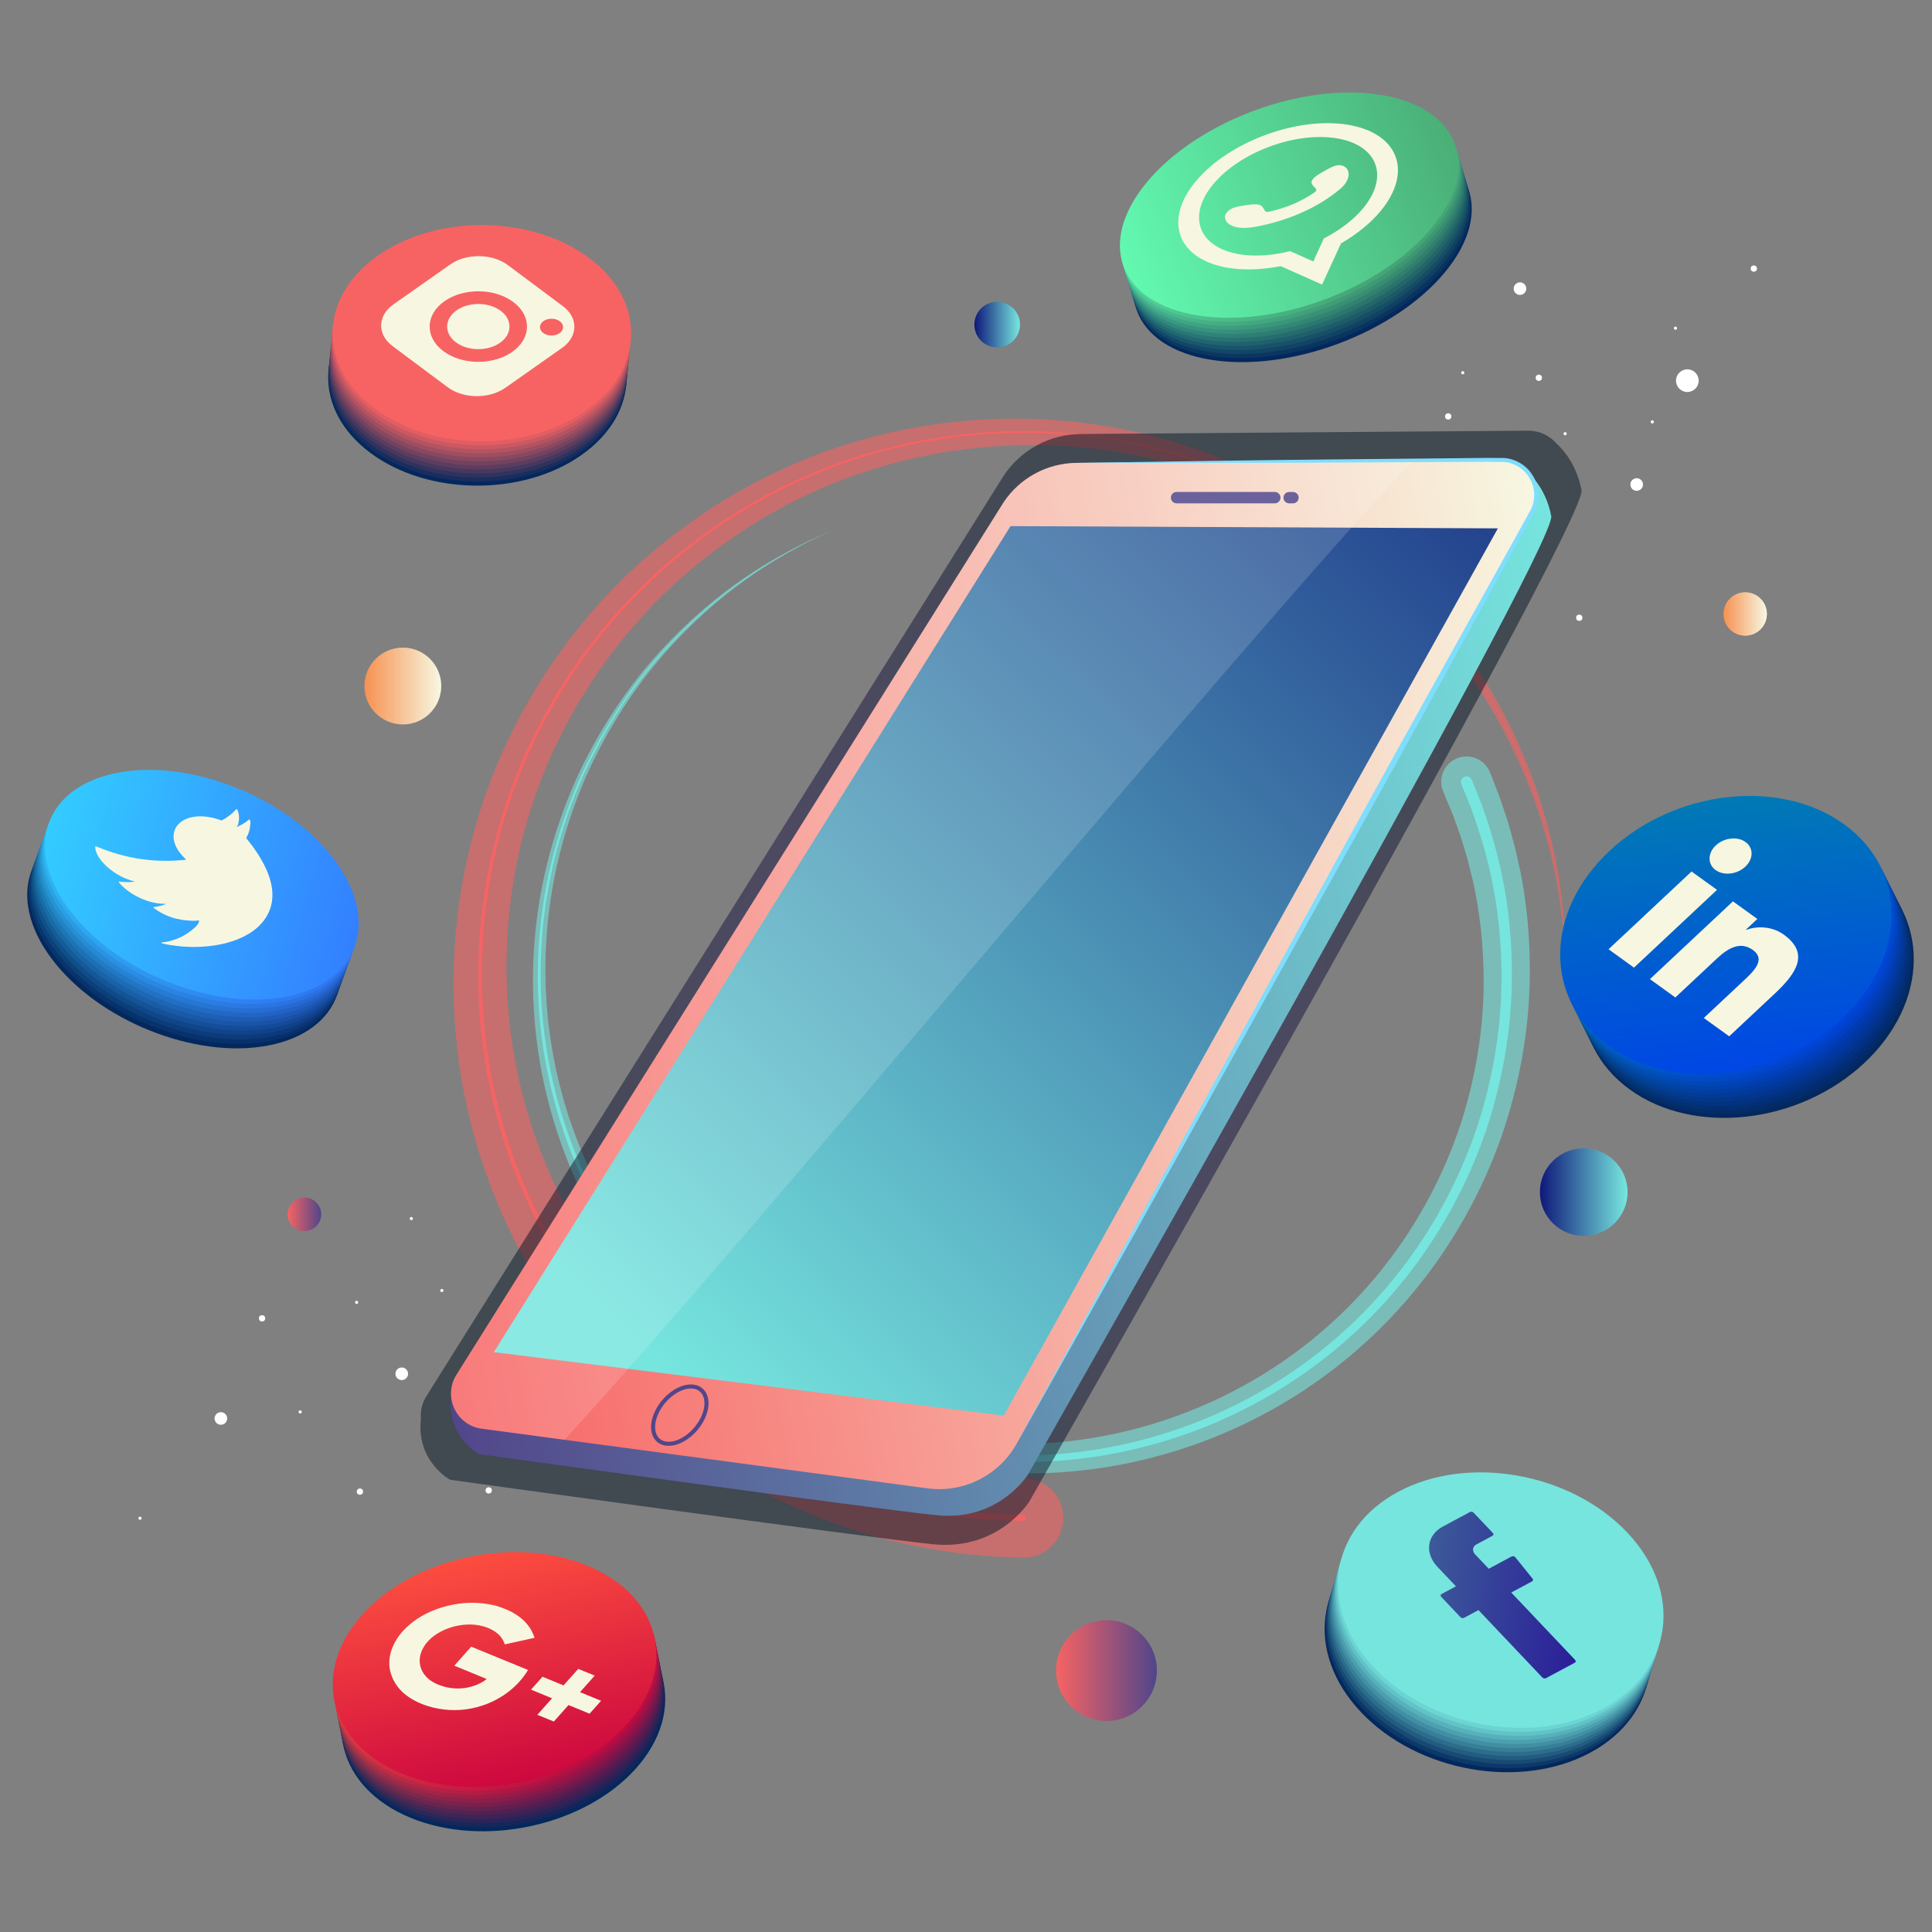 <?xml version="1.0" encoding="utf-8"?>
<!-- Generator: Adobe Illustrator 16.0.0, SVG Export Plug-In . SVG Version: 6.00 Build 0)  -->
<!DOCTYPE svg PUBLIC "-//W3C//DTD SVG 1.1//EN" "http://www.w3.org/Graphics/SVG/1.1/DTD/svg11.dtd">
<svg version="1.1" id="Camada_1" xmlns="http://www.w3.org/2000/svg" xmlns:xlink="http://www.w3.org/1999/xlink" x="0px" y="0px"
	 width="340.16px" height="340.16px" viewBox="0 0 340.16 340.16" enable-background="new 0 0 340.16 340.16" xml:space="preserve">
<rect x="0" y="0" width="340.16" height="340.16" fill="#808080" stroke="none"/>
<g>
	<g>
		<g opacity="0.6">
			<path fill="#F76363" d="M179.932,274.255c0,0-1.764-0.074-5.07-0.214c-0.911-0.08-1.928-0.169-3.048-0.267
				c-1.119-0.1-2.351-0.198-3.602-0.399c-1.268-0.188-2.635-0.354-4.083-0.601c-1.442-0.279-2.975-0.576-4.593-0.89
				c-6.44-1.398-14.132-3.802-22.389-7.767c-8.25-3.952-16.984-9.636-25.214-17.256c-8.168-7.664-15.775-17.331-21.495-28.779
				c-5.734-11.416-9.518-24.605-10.384-38.446c-0.897-13.825,1.075-28.268,6.182-41.826c5.091-13.551,13.343-26.063,23.788-36.253
				c10.501-10.136,23.18-17.939,36.695-22.56c13.508-4.637,27.773-6.125,41.156-4.851c13.508,1.253,26.114,5.307,36.945,11.154
				c10.852,5.835,19.876,13.4,26.943,21.396c7.021,8.06,12.152,16.495,15.646,24.39c3.504,7.902,5.543,15.188,6.672,21.261
				c1.144,6.081,1.396,10.938,1.585,14.231c0.037,3.302,0.057,5.063,0.057,5.063s-0.074-1.758-0.214-5.054
				c-0.291-3.282-0.693-8.114-2.017-14.119c-1.309-5.997-3.558-13.152-7.255-20.836c-3.686-7.677-8.991-15.805-16.096-23.465
				c-7.148-7.599-16.16-14.674-26.817-19.983c-10.619-5.323-22.917-8.828-35.749-9.617c-12.919-0.824-26.33,1.032-38.926,5.789
				c-12.587,4.745-24.209,12.433-33.677,22.153c-9.411,9.777-16.65,21.567-20.923,34.119c-4.287,12.545-5.657,25.78-4.456,38.257
				c1.176,12.499,4.952,24.214,10.388,34.247c5.425,10.061,12.459,18.43,19.886,24.981c7.49,6.505,15.318,11.257,22.64,14.484
				c7.33,3.237,14.08,5.122,19.709,6.16c1.413,0.229,2.75,0.443,4.009,0.646c1.262,0.175,2.454,0.277,3.557,0.408
				c1.118,0.147,2.097,0.188,3,0.239c0.902,0.057,1.724,0.107,2.458,0.152c3.29,0.036,5.046,0.056,5.046,0.056l0.018,0.001
				c3.866,0.042,6.966,3.211,6.923,7.078c-0.043,3.866-3.212,6.966-7.078,6.923C180.087,274.26,179.994,274.257,179.932,274.255z"/>
		</g>
		<g opacity="0.9">
			<path fill="#F76363" d="M180.097,267.757c0,0-1.76-0.049-5.06-0.141c-3.317-0.245-8.186-0.58-14.257-1.826
				c-6.064-1.231-13.318-3.395-21.145-7.021c-7.819-3.616-16.133-8.867-24.019-15.97c-7.824-7.147-15.165-16.212-20.748-27.016
				c-5.596-10.774-9.375-23.279-10.386-36.497c-1.038-13.199,0.654-27.081,5.381-40.169c4.711-13.087,12.493-25.264,22.458-35.262
				c10.021-9.943,22.209-17.692,35.293-22.371c13.084-4.693,26.953-6.351,40.121-5.287c13.194,1.038,25.657,4.836,36.39,10.44
				c10.762,5.591,19.78,12.929,26.885,20.741c7.061,7.874,12.271,16.166,15.855,23.96c3.594,7.801,5.73,15.026,6.942,21.063
				c1.227,6.046,1.549,10.891,1.786,14.179c0.084,3.299,0.129,5.059,0.129,5.059s-0.049-1.759-0.141-5.058
				c-0.244-3.287-0.577-8.131-1.816-14.171c-1.225-6.032-3.376-13.248-6.984-21.033c-3.597-7.778-8.821-16.048-15.887-23.894
				c-7.111-7.783-16.129-15.086-26.876-20.64c-10.718-5.566-23.158-9.326-36.305-10.33c-13.135-1.033-26.942,0.652-39.961,5.354
				c-13.019,4.687-25.131,12.428-35.078,22.341c-9.891,9.969-17.601,22.094-22.253,35.11c-4.668,13.016-6.317,26.811-5.257,39.914
				c1.032,13.122,4.812,25.521,10.386,36.196c5.562,10.705,12.862,19.677,20.633,26.745c7.833,7.022,16.083,12.207,23.835,15.771
				c7.76,3.575,14.947,5.7,20.953,6.905c6.015,1.222,10.835,1.54,14.093,1.776c3.299,0.084,5.058,0.129,5.058,0.129
				c0.276,0.007,0.495,0.235,0.488,0.512c-0.006,0.275-0.235,0.494-0.511,0.488H180.097z"/>
		</g>
		<g opacity="0.6">
			<path fill="#76E5DE" d="M262.354,136.024c0,0,0.571,1.463,1.643,4.208c0.253,0.75,0.536,1.587,0.848,2.509
				c0.311,0.922,0.661,1.931,0.94,3.006c0.296,1.081,0.644,2.233,0.955,3.478c0.283,1.252,0.584,2.583,0.902,3.988
				c1.145,5.645,1.925,12.646,1.655,20.654c-0.262,7.998-1.742,16.999-4.953,26.285c-3.27,9.251-8.344,18.766-15.52,27.398
				c-7.145,8.632-16.405,16.33-27.233,21.92c-10.804,5.608-23.132,9.133-35.862,9.818c-12.72,0.697-25.736-1.521-37.669-6.337
				c-11.908-4.881-22.718-12.352-31.258-21.639c-8.552-9.276-14.832-20.285-18.571-31.594c-3.792-11.378-5.004-23.053-4.123-33.926
				c0.863-10.888,3.784-20.92,7.757-29.522c4.041-8.587,9.066-15.778,14.24-21.447c5.177-5.68,10.379-9.95,14.922-13.045
				c4.544-3.11,8.412-5.057,11.029-6.392c2.678-1.214,4.107-1.861,4.107-1.861s-1.413,0.679-4.063,1.951
				c-2.584,1.392-6.4,3.42-10.854,6.616c-4.453,3.18-9.527,7.54-14.527,13.277c-4.999,5.726-9.8,12.941-13.587,21.475
				c-3.72,8.549-6.358,18.449-6.964,29.091c-0.629,10.617,0.825,21.972,4.716,32.838c3.884,10.924,10.162,21.341,18.553,30.055
				c8.377,8.714,18.852,15.598,30.255,19.98c11.43,4.317,23.768,6.127,35.698,5.207c11.932-0.908,23.401-4.478,33.342-9.922
				c9.967-5.43,18.368-12.749,24.781-20.857c6.441-8.109,10.903-16.96,13.712-25.496c2.747-8.571,3.913-16.807,3.988-24.08
				c0.081-7.282-0.764-13.603-1.913-18.683c-0.315-1.264-0.615-2.46-0.896-3.586c-0.307-1.118-0.646-2.152-0.934-3.122
				c-0.276-0.984-0.598-1.83-0.881-2.614c-0.281-0.785-0.537-1.498-0.766-2.137c-1.127-2.708-1.729-4.153-1.729-4.153l-0.004-0.011
				c-0.945-2.271,0.129-4.878,2.4-5.824s4.879,0.129,5.824,2.401C262.326,135.956,262.344,136,262.354,136.024z"/>
		</g>
		<g>
			<path fill="#76E5DE" d="M259.151,137.32c0,0,0.583,1.456,1.676,4.187c0.986,2.83,2.443,6.955,3.58,12.391
				c1.147,5.426,1.952,12.163,1.756,19.89c-0.189,7.717-1.548,16.421-4.579,25.43c-3.091,8.975-7.928,18.231-14.818,26.661
				c-6.861,8.429-15.789,15.98-26.283,21.508c-10.469,5.545-22.464,9.087-34.885,9.858c-12.414,0.783-25.167-1.276-36.905-5.898
				c-11.712-4.688-22.392-11.931-30.869-20.996c-8.489-9.059-14.768-19.837-18.564-30.997c-3.831-11.18-5.136-22.73-4.353-33.504
				c0.763-10.792,3.574-20.774,7.449-29.355c3.942-8.567,8.881-15.767,13.987-21.458c5.108-5.703,10.261-10.007,14.769-13.136
				c4.509-3.144,8.357-5.122,10.961-6.479c2.667-1.236,4.09-1.896,4.09-1.896s-1.419,0.667-4.08,1.916
				c-2.597,1.37-6.433,3.367-10.922,6.529c-4.488,3.147-9.611,7.473-14.68,13.188c-5.067,5.704-9.955,12.909-13.841,21.464
				c-3.818,8.569-6.566,18.521-7.271,29.258c-0.727,10.715,0.633,22.195,4.486,33.259c3.828,11.074,10.106,21.72,18.56,30.652
				c8.441,8.937,19.045,16.047,30.644,20.623c11.625,4.511,24.226,6.479,36.462,5.646c12.241-0.821,24.045-4.374,34.319-9.882
				c10.301-5.492,19.035-12.958,25.732-21.27c6.726-8.313,11.425-17.42,14.412-26.233c2.928-8.849,4.215-17.381,4.362-24.936
				c0.154-7.563-0.665-14.147-1.813-19.447c-1.139-5.313-2.587-9.336-3.542-12.049c-1.105-2.722-1.695-4.174-1.695-4.174
				c-0.209-0.511,0.035-1.095,0.547-1.304c0.511-0.209,1.095,0.036,1.304,0.547L259.151,137.32z"/>
		</g>
	</g>
	<g>
		<radialGradient id="SVGID_1_" cx="176.243" cy="173.915" r="100.171" gradientUnits="userSpaceOnUse">
			<stop  offset="0" style="stop-color:#2B125D"/>
			<stop  offset="1" style="stop-color:#011121"/>
		</radialGradient>
		<path opacity="0.5" fill="url(#SVGID_1_)" d="M278.451,86.325c-0.888-4.799-3.564-7.475-4.367-8.185
			c-1.188-1.395-2.95-2.322-5.042-2.307l-16.253,0.12l0,0l-62.486,0.459c-5.462,0.04-10.548,2.785-13.579,7.327L75.193,245.634
			c-0.879,1.317-1.203,2.785-1.084,4.189c-0.849,7.487,5.146,10.717,5.146,10.717s73.348,10.156,85.015,11.348
			c11.667,1.19,17.016-7.616,17.016-7.616S279.5,91.993,278.451,86.325z"/>
		<g>
			
				<linearGradient id="SVGID_2_" gradientUnits="userSpaceOnUse" x1="73.801" y1="179.765" x2="292.977" y2="179.765" gradientTransform="matrix(-0.983 0.182 0.182 0.983 326.207 -27.807)">
				<stop  offset="0" style="stop-color:#76E5DE"/>
				<stop  offset="1" style="stop-color:#52468A"/>
			</linearGradient>
			<path fill="url(#SVGID_2_)" d="M268.758,82.943c0,0,3.37,2.576,4.364,7.949s-92.099,168.668-92.099,168.668
				s-5.071,8.347-16.129,7.218c-11.058-1.129-80.581-10.756-80.581-10.756s-5.875-3.146-4.851-10.48
				C85.263,239.705,268.758,82.943,268.758,82.943z"/>
			
				<linearGradient id="SVGID_3_" gradientUnits="userSpaceOnUse" x1="75.601" y1="169.254" x2="292.495" y2="169.254" gradientTransform="matrix(-0.983 0.182 0.182 0.983 326.207 -27.807)">
				<stop  offset="0" style="stop-color:#F7F7E1"/>
				<stop  offset="1" style="stop-color:#F76363"/>
			</linearGradient>
			<path fill="url(#SVGID_3_)" d="M264.203,80.947l-74.634,0.548c-5.177,0.038-9.997,2.64-12.871,6.945L80.462,241.894
				c-2.564,3.843-0.213,9.044,4.366,9.656l78.471,10.498c6.274,0.839,12.434-2.192,15.595-7.677l90.765-164.061
				C272.069,86.129,269.029,80.911,264.203,80.947z"/>
			<g>
				
					<path fill="none" stroke="#52468A" stroke-width="0.714" stroke-linecap="round" stroke-linejoin="round" stroke-miterlimit="10" d="
					M117.255,254.173c2.221,0.319,5.111-1.668,6.455-4.437c1.343-2.77,0.632-5.272-1.589-5.591c-2.221-0.32-5.111,1.667-6.454,4.437
					C114.323,251.351,115.034,253.854,117.255,254.173z"/>
			</g>
			
				<line fill="none" stroke="#52468A" stroke-width="2" stroke-linecap="round" stroke-linejoin="round" stroke-miterlimit="10" x1="226.98" y1="87.622" x2="227.651" y2="87.622"/>
			
				<line fill="none" stroke="#52468A" stroke-width="2" stroke-linecap="round" stroke-linejoin="round" stroke-miterlimit="10" x1="207.156" y1="87.619" x2="224.452" y2="87.621"/>
			<linearGradient id="SVGID_4_" gradientUnits="userSpaceOnUse" x1="114.014" y1="237.634" x2="294.402" y2="47.6">
				<stop  offset="0" style="stop-color:#76E5DE"/>
				<stop  offset="1" style="stop-color:#0E1879"/>
			</linearGradient>
			<polygon fill="url(#SVGID_4_)" points="177.918,92.633 263.727,93.028 176.732,249.24 86.945,238.071 			"/>
			<g opacity="0.15">
				<path fill="#FFFFFF" d="M248.797,81.06l-59.228,0.435c-5.177,0.038-9.997,2.64-12.871,6.945L80.462,241.894
					c-2.564,3.843-0.213,9.044,4.366,9.656l78.471,10.498l-63.916-8.551C130.442,219.811,220.158,111.173,248.797,81.06z"/>
				<path fill="#FFFFFF" d="M170.158,261.434c-0.723,0.232-1.464,0.414-2.219,0.54C168.694,261.848,169.435,261.666,170.158,261.434
					z"/>
				<path fill="#FFFFFF" d="M175.141,258.751c1.485-1.191,2.767-2.666,3.754-4.38l90.765-164.061l-90.765,164.061
					C177.907,256.085,176.626,257.56,175.141,258.751z"/>
				<path fill="#FFFFFF" d="M173.266,260.042c-0.654,0.384-1.335,0.719-2.038,1.003
					C171.931,260.761,172.611,260.426,173.266,260.042z"/>
			</g>
			<g>
				<path fill="#7FDDFD" d="M178.895,254.371c0,0,2.056-3.778,5.652-10.39c3.604-6.607,8.754-16.046,14.933-27.373
					c12.437-22.61,29.02-52.757,45.603-82.904c4.182-7.517,8.363-15.033,12.479-22.433c4.101-7.398,8.208-14.682,12.052-21.726
					c0.782-1.705,0.641-3.8-0.335-5.395c-0.941-1.628-2.701-2.684-4.526-2.822c-3.816-0.057-7.66,0.017-11.342,0.018
					c-7.392,0.037-14.381,0.071-20.832,0.102c-12.902,0.076-23.654,0.026-31.182,0.044c-7.526,0.002-11.827,0.003-11.827,0.003
					s4.301-0.062,11.826-0.171c7.526-0.093,18.277-0.301,31.179-0.415c6.451-0.063,13.439-0.131,20.831-0.204
					c3.71-0.019,7.463-0.114,11.403-0.071c2.04,0.142,4.028,1.325,5.091,3.141c1.098,1.788,1.29,4.124,0.392,6.102
					c-3.845,7.13-7.891,14.385-11.962,21.818c-4.082,7.418-8.228,14.955-12.374,22.492c-16.729,30.065-33.459,60.132-46.006,82.681
					c-6.313,11.253-11.573,20.63-15.256,27.194C181.003,250.622,178.895,254.371,178.895,254.371z"/>
			</g>
		</g>
	</g>
	<g>
		<circle fill="#FFFFFF" cx="288.165" cy="85.306" r="1.109"/>
		<circle fill="#FFFFFF" cx="267.617" cy="50.819" r="1.109"/>
		<circle fill="#FFFFFF" cx="297.085" cy="67.023" r="1.997"/>
		<circle fill="#FFFFFF" cx="270.936" cy="66.514" r="0.555"/>
		<circle fill="#FFFFFF" cx="278.054" cy="108.765" r="0.555"/>
		<circle fill="#FFFFFF" cx="254.982" cy="73.317" r="0.555"/>
		<circle fill="#FFFFFF" cx="275.567" cy="76.359" r="0.278"/>
		<circle fill="#FFFFFF" cx="294.996" cy="57.78" r="0.277"/>
		<circle fill="#FFFFFF" cx="257.543" cy="65.627" r="0.277"/>
		<circle fill="#FFFFFF" cx="290.911" cy="74.279" r="0.277"/>
		<circle fill="#FFFFFF" cx="308.787" cy="47.288" r="0.555"/>
	</g>
	<g>
		<circle fill="#FFFFFF" cx="70.736" cy="241.877" r="1.11"/>
		<circle fill="#FFFFFF" cx="38.889" cy="249.743" r="1.11"/>
		<circle fill="#FFFFFF" cx="63.37" cy="262.628" r="0.555"/>
		<circle fill="#FFFFFF" cx="46.138" cy="232.113" r="0.555"/>
		<circle fill="#FFFFFF" cx="86.043" cy="262.405" r="0.555"/>
		<circle fill="#FFFFFF" cx="62.793" cy="229.304" r="0.277"/>
		<circle fill="#FFFFFF" cx="52.852" cy="248.593" r="0.278"/>
		<circle fill="#FFFFFF" cx="72.421" cy="214.549" r="0.277"/>
		<circle fill="#FFFFFF" cx="24.65" cy="267.309" r="0.277"/>
		<circle fill="#FFFFFF" cx="77.793" cy="227.211" r="0.277"/>
	</g>
	<g>
		<g>
			<g>
				<g>
					<g>
						<path fill="#03285D" d="M204.274,39.879c-8.914,10.723-4.926,21.227,8.909,23.462c13.834,2.235,32.274-4.645,41.188-15.368
							c8.914-10.722,4.926-21.227-8.909-23.462C231.628,22.277,213.188,29.157,204.274,39.879z"/>
					</g>
				</g>
				<linearGradient id="SVGID_5_" gradientUnits="userSpaceOnUse" x1="214.47" y1="28.576" x2="243.751" y2="57.858">
					<stop  offset="0" style="stop-color:#0C3B65"/>
					<stop  offset="1" style="stop-color:#09345F"/>
				</linearGradient>
				<path fill="url(#SVGID_5_)" d="M204.062,39.169c-8.914,10.723-4.926,21.227,8.909,23.462
					c13.834,2.235,32.274-4.645,41.188-15.368c8.914-10.722,4.926-21.227-8.909-23.462
					C231.415,21.567,212.975,28.447,204.062,39.169z"/>
				<linearGradient id="SVGID_6_" gradientUnits="userSpaceOnUse" x1="214.256" y1="27.867" x2="243.538" y2="57.149">
					<stop  offset="0" style="stop-color:#144E6C"/>
					<stop  offset="1" style="stop-color:#104162"/>
				</linearGradient>
				<path fill="url(#SVGID_6_)" d="M203.849,38.46c-8.914,10.722-4.926,21.227,8.909,23.461
					c13.834,2.235,32.274-4.645,41.188-15.367c8.914-10.723,4.926-21.227-8.909-23.462C231.202,20.857,212.762,27.737,203.849,38.46
					z"/>
				<linearGradient id="SVGID_7_" gradientUnits="userSpaceOnUse" x1="214.043" y1="27.156" x2="243.326" y2="56.438">
					<stop  offset="0" style="stop-color:#1D6174"/>
					<stop  offset="1" style="stop-color:#164D64"/>
				</linearGradient>
				<path fill="url(#SVGID_7_)" d="M203.635,37.75c-8.913,10.723-4.925,21.227,8.91,23.462c13.834,2.236,32.273-4.645,41.188-15.367
					c8.914-10.722,4.926-21.227-8.909-23.462C230.989,20.148,212.549,27.027,203.635,37.75z"/>
				<linearGradient id="SVGID_8_" gradientUnits="userSpaceOnUse" x1="213.831" y1="26.448" x2="243.113" y2="55.729">
					<stop  offset="0" style="stop-color:#26747C"/>
					<stop  offset="1" style="stop-color:#1D5966"/>
				</linearGradient>
				<path fill="url(#SVGID_8_)" d="M203.423,37.041c-8.914,10.723-4.925,21.227,8.909,23.462s32.274-4.645,41.188-15.368
					c8.914-10.722,4.926-21.227-8.909-23.462C230.776,19.438,212.336,26.318,203.423,37.041z"/>
				<linearGradient id="SVGID_9_" gradientUnits="userSpaceOnUse" x1="213.618" y1="25.738" x2="242.9" y2="55.02">
					<stop  offset="0" style="stop-color:#2E8783"/>
					<stop  offset="1" style="stop-color:#236569"/>
				</linearGradient>
				<path fill="url(#SVGID_9_)" d="M203.21,36.331c-8.913,10.723-4.925,21.227,8.909,23.462
					c13.834,2.236,32.274-4.645,41.188-15.367c8.914-10.722,4.926-21.227-8.908-23.462C230.563,18.729,212.123,25.608,203.21,36.331
					z"/>
				<linearGradient id="SVGID_10_" gradientUnits="userSpaceOnUse" x1="213.405" y1="25.028" x2="242.687" y2="54.31">
					<stop  offset="0" style="stop-color:#379A8B"/>
					<stop  offset="1" style="stop-color:#2A726B"/>
				</linearGradient>
				<path fill="url(#SVGID_10_)" d="M202.997,35.621c-8.914,10.723-4.925,21.227,8.909,23.463
					c13.834,2.235,32.274-4.646,41.188-15.368c8.914-10.722,4.926-21.227-8.909-23.462C230.351,18.02,211.91,24.899,202.997,35.621z
					"/>
				<linearGradient id="SVGID_11_" gradientUnits="userSpaceOnUse" x1="213.192" y1="24.319" x2="242.474" y2="53.6">
					<stop  offset="0" style="stop-color:#3FAD92"/>
					<stop  offset="1" style="stop-color:#307E6E"/>
				</linearGradient>
				<path fill="url(#SVGID_11_)" d="M202.784,34.912c-8.914,10.723-4.925,21.227,8.909,23.462s32.274-4.646,41.188-15.368
					c8.914-10.722,4.926-21.227-8.909-23.462C230.138,17.31,211.697,24.189,202.784,34.912z"/>
				<linearGradient id="SVGID_12_" gradientUnits="userSpaceOnUse" x1="212.98" y1="23.609" x2="242.262" y2="52.891">
					<stop  offset="0" style="stop-color:#48C09A"/>
					<stop  offset="1" style="stop-color:#378A70"/>
				</linearGradient>
				<path fill="url(#SVGID_12_)" d="M202.571,34.202c-8.914,10.723-4.925,21.227,8.909,23.462
					c13.834,2.236,32.274-4.645,41.188-15.367c8.914-10.723,4.926-21.227-8.909-23.463C229.925,16.6,211.484,23.479,202.571,34.202z
					"/>
				<linearGradient id="SVGID_13_" gradientUnits="userSpaceOnUse" x1="212.767" y1="22.899" x2="242.048" y2="52.181">
					<stop  offset="0" style="stop-color:#51D3A2"/>
					<stop  offset="1" style="stop-color:#3D9672"/>
				</linearGradient>
				<path fill="url(#SVGID_13_)" d="M202.358,33.492c-8.914,10.723-4.925,21.227,8.909,23.463
					c13.834,2.235,32.274-4.646,41.188-15.368c8.914-10.722,4.926-21.227-8.909-23.462C229.712,15.89,211.271,22.77,202.358,33.492z
					"/>
				<linearGradient id="SVGID_14_" gradientUnits="userSpaceOnUse" x1="212.554" y1="22.19" x2="241.836" y2="51.472">
					<stop  offset="0" style="stop-color:#59E6A9"/>
					<stop  offset="1" style="stop-color:#44A375"/>
				</linearGradient>
				<path fill="url(#SVGID_14_)" d="M202.146,32.783c-8.914,10.722-4.925,21.227,8.909,23.462s32.274-4.646,41.188-15.367
					c8.914-10.723,4.926-21.227-8.909-23.463C229.499,15.181,211.059,22.06,202.146,32.783z"/>
				
					<linearGradient id="SVGID_15_" gradientUnits="userSpaceOnUse" x1="182.543" y1="-13.868" x2="218.248" y2="21.838" gradientTransform="matrix(0.639 -0.769 0.992 0.16 94.915 189.587)">
					<stop  offset="0" style="stop-color:#62F9B1"/>
					<stop  offset="1" style="stop-color:#4AAF77"/>
				</linearGradient>
				<path fill="url(#SVGID_15_)" d="M201.933,32.073c-8.914,10.723-4.925,21.227,8.909,23.462
					c13.834,2.235,32.274-4.646,41.188-15.368c8.914-10.722,4.926-21.227-8.909-23.462
					C229.286,14.471,210.846,21.351,201.933,32.073z"/>
			</g>
		</g>
		<g>
			<path fill="#F7F7E1" d="M236.762,29.363c0.875,0.573,0.854,1.641,0.294,2.637c-0.537,0.952-1.541,1.646-2.606,2.436
				c-0.95,0.704-2.027,1.357-3.125,1.948c-2.199,1.183-4.606,2.122-7.039,2.797c-0.744,0.207-1.489,0.388-2.234,0.546
				c-0.986,0.21-1.98,0.377-2.914,0.398c-0.388,0.008-0.762-0.014-1.113-0.067c-1.232-0.187-2.166-0.748-2.331-1.625
				c-0.095-0.508,0.24-1.183,1.001-1.613c0.828-0.468,2.031-0.585,2.919-0.721c0.694-0.106,1.578-0.211,2.113-0.035
				c0.534,0.177,0.734,0.627,0.937,0.992c0.136,0.247,0.367,0.318,0.828,0.206c2.896-0.634,5.533-1.738,7.9-3.352
				c0.323-0.219,0.439-0.412,0.321-0.607c-0.231-0.382-0.93-0.834-0.788-1.343c0.187-0.663,1.194-1.266,2.026-1.72
				c0.773-0.422,1.903-1.157,2.782-1.163C236.156,29.073,236.503,29.193,236.762,29.363z"/>
			<path fill="#F7F7E1" d="M237.269,21.959c-8.967-1.449-20.961,3.026-26.738,9.976s-3.183,13.782,5.784,15.231
				c2.741,0.443,5.896,0.334,9.169-0.312l7.286,3.252l3.332-7.244c2.823-1.636,5.216-3.587,6.95-5.673
				C248.828,30.24,246.234,23.407,237.269,21.959z M239.979,36.692c-1.52,1.827-3.664,3.528-6.202,4.917l-0.691,0.378l-1.861,4.047
				l-4.068-1.815l-0.781,0.174c-2.885,0.643-5.679,0.778-8.079,0.39c-7.271-1.175-9.376-6.716-4.69-12.352
				c4.685-5.636,14.411-9.265,21.684-8.09C242.56,25.516,244.663,31.057,239.979,36.692z"/>
		</g>
	</g>
	<g>
		<g>
			<path fill="#03285D" d="M243.818,270.469c-12.289,6.589-14.162,20.467-4.183,30.997c9.979,10.531,28.03,13.727,40.319,7.138
				s14.161-20.467,4.182-30.997S256.106,263.88,243.818,270.469z"/>
			<path fill="#0D3969" d="M244.031,269.759c-12.289,6.589-14.162,20.467-4.183,30.997c9.979,10.531,28.03,13.727,40.319,7.138
				s14.161-20.467,4.182-30.997S256.319,263.17,244.031,269.759z"/>
			<path fill="#184A74" d="M244.244,269.049c-12.289,6.59-14.162,20.467-4.183,30.998c9.979,10.531,28.03,13.727,40.319,7.137
				c12.289-6.588,14.161-20.466,4.182-30.996S256.532,262.461,244.244,269.049z"/>
			<path fill="#225C80" d="M244.457,268.34c-12.289,6.588-14.162,20.467-4.184,30.997c9.979,10.531,28.031,13.727,40.32,7.138
				s14.161-20.467,4.182-30.998C274.796,264.947,256.745,261.751,244.457,268.34z"/>
			<path fill="#2D6D8C" d="M244.67,267.631c-12.289,6.588-14.162,20.466-4.183,30.997c9.979,10.53,28.03,13.726,40.319,7.138
				c12.289-6.59,14.161-20.467,4.182-30.998C275.009,264.237,256.958,261.041,244.67,267.631z"/>
			<path fill="#377E98" d="M244.883,266.921c-12.289,6.589-14.162,20.467-4.183,30.997c9.979,10.531,28.03,13.727,40.319,7.138
				s14.161-20.467,4.182-30.997S257.172,260.332,244.883,266.921z"/>
			<path fill="#428FA3" d="M245.096,266.211c-12.289,6.588-14.162,20.467-4.183,30.998c9.979,10.53,28.03,13.726,40.319,7.137
				s14.161-20.467,4.182-30.997S257.384,259.622,245.096,266.211z"/>
			<path fill="#4CA0AF" d="M245.309,265.502c-12.289,6.588-14.162,20.466-4.183,30.997c9.979,10.53,28.03,13.726,40.319,7.138
				c12.289-6.59,14.161-20.467,4.182-30.998C275.647,262.108,257.597,258.912,245.309,265.502z"/>
			<path fill="#57B1BB" d="M245.521,264.792c-12.289,6.588-14.162,20.466-4.183,30.997c9.979,10.53,28.03,13.727,40.319,7.138
				s14.161-20.467,4.182-30.997C275.86,261.398,257.81,258.203,245.521,264.792z"/>
			<path fill="#61C3C7" d="M245.734,264.082c-12.289,6.588-14.162,20.466-4.183,30.997c9.979,10.531,28.03,13.728,40.319,7.138
				c12.289-6.589,14.161-20.467,4.182-30.997S258.022,257.493,245.734,264.082z"/>
			<path fill="#6CD4D2" d="M245.947,263.373c-12.289,6.588-14.162,20.466-4.183,30.997c9.979,10.53,28.03,13.726,40.319,7.138
				c12.289-6.589,14.161-20.467,4.182-30.997C276.286,259.979,258.235,256.784,245.947,263.373z"/>
			<path fill="#76E5DE" d="M246.16,262.663c-12.289,6.588-14.162,20.466-4.183,30.997c9.979,10.53,28.03,13.727,40.319,7.138
				s14.161-20.467,4.182-30.997C276.499,259.27,258.448,256.074,246.16,262.663z"/>
		</g>
		
			<linearGradient id="SVGID_16_" gradientUnits="userSpaceOnUse" x1="257.638" y1="250.581" x2="275.099" y2="268.042" gradientTransform="matrix(0.881 -0.472 0.716 0.755 -155.593 210.733)">
			<stop  offset="0" style="stop-color:#3C5A99"/>
			<stop  offset="1" style="stop-color:#2B1E99"/>
		</linearGradient>
		<path fill="url(#SVGID_16_)" d="M262.84,269.904c0.16,0.169,0.129,0.39-0.066,0.495l-2.827,1.517
			c-0.694,0.372-0.8,1.155-0.236,1.75l2.404,2.537l4.021-2.157c0.207-0.111,0.516-0.046,0.666,0.141l3.036,3.766
			c0.134,0.166,0.094,0.369-0.09,0.468l-3.67,1.967l11.247,11.869c0.16,0.168,0.13,0.39-0.065,0.494l-5.062,2.714
			c-0.196,0.105-0.484,0.054-0.644-0.113l-11.066-11.679l-0.181-0.19l-2.529,1.356c-0.196,0.105-0.484,0.055-0.644-0.113
			l-3.389-3.577c-0.159-0.167-0.13-0.389,0.066-0.493l2.531-1.357l-3.268-3.447c-2.277-2.403-1.851-5.57,0.954-7.073l4.777-2.562
			c0.197-0.104,0.484-0.054,0.644,0.114L262.84,269.904z"/>
	</g>
	<g>
		<g>
			<path fill="#03285D" d="M328.559,152.909c-11.308-8.159-29.78-6.056-41.26,4.698s-11.62,26.085-0.313,34.245
				c11.307,8.159,29.779,6.056,41.26-4.698C339.726,176.399,339.865,161.068,328.559,152.909z"/>
			<linearGradient id="SVGID_17_" gradientUnits="userSpaceOnUse" x1="289.782" y1="154.034" x2="325.055" y2="189.307">
				<stop  offset="0" style="stop-color:#032F65"/>
				<stop  offset="1" style="stop-color:#032B69"/>
			</linearGradient>
			<path fill="url(#SVGID_17_)" d="M328.204,152.199c-11.308-8.159-29.781-6.055-41.261,4.698
				c-11.479,10.753-11.619,26.085-0.312,34.244c11.307,8.159,29.778,6.056,41.26-4.698
				C339.371,175.689,339.511,160.358,328.204,152.199z"/>
			<linearGradient id="SVGID_18_" gradientUnits="userSpaceOnUse" x1="289.427" y1="153.325" x2="324.699" y2="188.598">
				<stop  offset="0" style="stop-color:#02376D"/>
				<stop  offset="1" style="stop-color:#022D76"/>
			</linearGradient>
			<path fill="url(#SVGID_18_)" d="M327.849,151.49c-11.308-8.159-29.78-6.056-41.26,4.698
				c-11.479,10.754-11.62,26.086-0.313,34.245c11.307,8.159,29.78,6.056,41.261-4.698
				C339.016,174.98,339.155,159.648,327.849,151.49z"/>
			<linearGradient id="SVGID_19_" gradientUnits="userSpaceOnUse" x1="289.073" y1="152.616" x2="324.344" y2="187.887">
				<stop  offset="0" style="stop-color:#023E75"/>
				<stop  offset="1" style="stop-color:#023082"/>
			</linearGradient>
			<path fill="url(#SVGID_19_)" d="M327.494,150.78c-11.308-8.159-29.78-6.056-41.26,4.698c-11.48,10.753-11.62,26.085-0.313,34.244
				c11.307,8.16,29.779,6.056,41.26-4.697C338.661,174.271,338.801,158.939,327.494,150.78z"/>
			<linearGradient id="SVGID_20_" gradientUnits="userSpaceOnUse" x1="288.719" y1="151.907" x2="323.989" y2="187.177">
				<stop  offset="0" style="stop-color:#02467D"/>
				<stop  offset="1" style="stop-color:#02338E"/>
			</linearGradient>
			<path fill="url(#SVGID_20_)" d="M327.14,150.071c-11.308-8.16-29.78-6.056-41.26,4.698s-11.62,26.086-0.313,34.244
				c11.307,8.159,29.778,6.056,41.259-4.698S338.446,158.229,327.14,150.071z"/>
			<linearGradient id="SVGID_21_" gradientUnits="userSpaceOnUse" x1="288.362" y1="151.196" x2="323.635" y2="186.469">
				<stop  offset="0" style="stop-color:#024D85"/>
				<stop  offset="1" style="stop-color:#02369B"/>
			</linearGradient>
			<path fill="url(#SVGID_21_)" d="M326.784,149.361c-11.307-8.159-29.78-6.056-41.26,4.698
				c-11.479,10.753-11.619,26.085-0.313,34.243c11.308,8.16,29.779,6.057,41.261-4.697
				C337.951,172.852,338.092,157.52,326.784,149.361z"/>
			<linearGradient id="SVGID_22_" gradientUnits="userSpaceOnUse" x1="288.009" y1="150.488" x2="323.28" y2="185.759">
				<stop  offset="0" style="stop-color:#01558D"/>
				<stop  offset="1" style="stop-color:#0138A7"/>
			</linearGradient>
			<path fill="url(#SVGID_22_)" d="M326.43,148.651c-11.308-8.159-29.78-6.056-41.26,4.698
				c-11.479,10.753-11.62,26.085-0.313,34.244c11.307,8.159,29.779,6.055,41.26-4.698
				C337.596,172.142,337.736,156.81,326.43,148.651z"/>
			<linearGradient id="SVGID_23_" gradientUnits="userSpaceOnUse" x1="287.652" y1="149.777" x2="322.923" y2="185.048">
				<stop  offset="0" style="stop-color:#015C95"/>
				<stop  offset="1" style="stop-color:#013BB4"/>
			</linearGradient>
			<path fill="url(#SVGID_23_)" d="M326.074,147.941c-11.307-8.159-29.779-6.056-41.26,4.698
				c-11.479,10.753-11.619,26.086-0.313,34.244c11.308,8.159,29.779,6.056,41.26-4.698S337.382,156.101,326.074,147.941z"/>
			<linearGradient id="SVGID_24_" gradientUnits="userSpaceOnUse" x1="287.299" y1="149.068" x2="322.57" y2="184.339">
				<stop  offset="0" style="stop-color:#01649D"/>
				<stop  offset="1" style="stop-color:#013EC0"/>
			</linearGradient>
			<path fill="url(#SVGID_24_)" d="M325.72,147.232c-11.308-8.16-29.78-6.056-41.26,4.697
				c-11.479,10.754-11.619,26.086-0.313,34.244c11.308,8.16,29.779,6.056,41.26-4.697
				C336.887,170.723,337.027,155.391,325.72,147.232z"/>
			<linearGradient id="SVGID_25_" gradientUnits="userSpaceOnUse" x1="286.944" y1="148.358" x2="322.215" y2="183.63">
				<stop  offset="0" style="stop-color:#016BA5"/>
				<stop  offset="1" style="stop-color:#0141CC"/>
			</linearGradient>
			<path fill="url(#SVGID_25_)" d="M325.365,146.522c-11.308-8.159-29.78-6.056-41.26,4.698
				c-11.479,10.753-11.619,26.085-0.313,34.244s29.779,6.056,41.26-4.697C336.532,170.013,336.672,154.682,325.365,146.522z"/>
			<linearGradient id="SVGID_26_" gradientUnits="userSpaceOnUse" x1="286.588" y1="147.648" x2="321.86" y2="182.921">
				<stop  offset="0" style="stop-color:#0073AD"/>
				<stop  offset="1" style="stop-color:#0043D9"/>
			</linearGradient>
			<path fill="url(#SVGID_26_)" d="M325.01,145.813c-11.307-8.159-29.78-6.056-41.26,4.698s-11.619,26.086-0.313,34.244
				c11.308,8.16,29.779,6.056,41.261-4.697C336.177,169.303,336.317,153.972,325.01,145.813z"/>
			
				<linearGradient id="SVGID_27_" gradientUnits="userSpaceOnUse" x1="313.731" y1="172.273" x2="349.437" y2="207.98" gradientTransform="matrix(0.811 0.585 -0.823 0.771 191.519 -176.061)">
				<stop  offset="0" style="stop-color:#007AB5"/>
				<stop  offset="1" style="stop-color:#0046E5"/>
			</linearGradient>
			<path fill="url(#SVGID_27_)" d="M324.655,145.103c-11.308-8.159-29.78-6.056-41.26,4.698
				c-11.479,10.753-11.619,26.085-0.313,34.244c11.308,8.16,29.779,6.056,41.26-4.697
				C335.822,168.594,335.963,153.262,324.655,145.103z"/>
		</g>
		<path fill="#F7F7E1" d="M287.692,170.366l-4.481-3.234l14.615-13.691l4.481,3.233L287.692,170.366z M302.063,153.189
			c-1.438-1.037-1.416-2.982,0.038-4.344c1.452-1.36,3.793-1.628,5.229-0.591c1.434,1.034,1.414,2.978-0.037,4.337
			C305.839,153.954,303.495,154.224,302.063,153.189z M304.453,182.46l-4.471-3.226l7.105-6.657
			c1.696-1.588,3.844-3.654,1.551-5.308c-2.33-1.681-4.531-0.208-6.437,1.578l-7.23,6.772l-4.472-3.228l14.615-13.691l4.293,3.097
			l-2,1.873l0.059,0.042c1.749-0.646,4.419-0.727,6.599,0.846c4.53,3.269,2.341,6.706-1.596,10.394L304.453,182.46z"/>
	</g>
	<g>
		<g>
			<g>
				<g>
					<g>
						<g>
							<g>
								<path fill="#03285D" d="M102.917,53.204c-10.106-7.543-26.743-7.721-37.158-0.396S55.094,72.187,65.2,79.73
									c10.107,7.544,26.743,7.721,37.159,0.396C112.774,72.802,113.024,60.748,102.917,53.204z"/>
							</g>
						</g>
					</g>
				</g>
				<path fill="#192D5E" d="M102.988,52.494c-10.106-7.543-26.743-7.721-37.158-0.396s-10.666,19.378-0.559,26.922
					c10.107,7.543,26.743,7.721,37.159,0.396C112.845,72.092,113.095,60.038,102.988,52.494z"/>
				<path fill="#2F335E" d="M103.06,51.785c-10.106-7.544-26.743-7.721-37.158-0.396c-10.416,7.325-10.666,19.379-0.56,26.922
					c10.107,7.544,26.743,7.721,37.16,0.396C112.916,71.382,113.166,59.329,103.06,51.785z"/>
				<path fill="#46385F" d="M103.13,51.075c-10.106-7.544-26.743-7.721-37.159-0.396c-10.415,7.325-10.666,19.378-0.559,26.921
					c10.106,7.544,26.743,7.722,37.159,0.396C112.987,70.672,113.237,58.619,103.13,51.075z"/>
				<path fill="#5C3D5F" d="M103.202,50.366c-10.107-7.543-26.743-7.721-37.159-0.396c-10.416,7.325-10.666,19.378-0.559,26.922
					c10.106,7.544,26.743,7.721,37.159,0.396C113.059,69.963,113.309,57.91,103.202,50.366z"/>
				<path fill="#724360" d="M103.273,49.656c-10.107-7.543-26.743-7.721-37.159-0.396s-10.666,19.378-0.559,26.922
					c10.106,7.543,26.743,7.721,37.159,0.396C113.13,69.254,113.38,57.2,103.273,49.656z"/>
				<path fill="#884860" d="M103.344,48.946c-10.106-7.544-26.743-7.721-37.158-0.396c-10.416,7.325-10.666,19.378-0.56,26.922
					s26.743,7.721,37.159,0.396C113.2,68.544,113.45,56.49,103.344,48.946z"/>
				<path fill="#9E4E61" d="M103.414,48.237c-10.106-7.543-26.742-7.721-37.158-0.396C55.84,55.166,55.59,67.219,65.697,74.763
					c10.106,7.544,26.743,7.721,37.158,0.396C113.271,67.834,113.521,55.78,103.414,48.237z"/>
				<path fill="#B45361" d="M103.485,47.527c-10.106-7.544-26.743-7.721-37.158-0.396c-10.416,7.325-10.666,19.378-0.56,26.922
					c10.107,7.544,26.743,7.721,37.159,0.396C113.342,67.125,113.592,55.071,103.485,47.527z"/>
				<path fill="#CB5862" d="M103.556,46.817c-10.106-7.543-26.743-7.721-37.158-0.396C55.982,53.746,55.732,65.8,65.839,73.343
					c10.106,7.543,26.743,7.721,37.158,0.396S113.664,54.361,103.556,46.817z"/>
				<path fill="#E15E62" d="M103.627,46.108c-10.107-7.544-26.743-7.722-37.158-0.396C56.053,53.037,55.803,65.09,65.91,72.634
					c10.106,7.544,26.743,7.721,37.159,0.396C113.484,65.705,113.734,53.651,103.627,46.108z"/>
				<path fill="#F76363" d="M103.698,45.398c-10.106-7.544-26.743-7.721-37.158-0.396c-10.416,7.325-10.666,19.378-0.559,26.922
					c10.107,7.543,26.743,7.721,37.159,0.396S113.805,52.942,103.698,45.398z"/>
			</g>
		</g>
		<g>
			<g>
				<path fill="#F7F7E1" d="M88.159,54.725c-2.109-1.574-5.594-1.611-7.768-0.083c-2.173,1.529-2.226,4.053-0.117,5.627
					c2.109,1.575,5.594,1.612,7.768,0.083C90.216,58.824,90.269,56.299,88.159,54.725z"/>
				<path fill="#F7F7E1" d="M99.102,53.902l-9.682-7.226c-2.758-2.059-7.315-2.108-10.158-0.108l-9.978,7.017
					c-2.843,1.999-2.912,5.3-0.153,7.359l9.682,7.227c2.759,2.059,7.315,2.107,10.159,0.108l9.978-7.017
					C101.792,59.262,101.861,55.961,99.102,53.902z M78.063,61.826c-3.293-2.458-3.211-6.399,0.182-8.786
					c3.394-2.386,8.833-2.328,12.126,0.13c3.293,2.458,3.211,6.399-0.182,8.785C86.795,64.341,81.355,64.283,78.063,61.826z
					 M95.64,58.626c-0.785-0.586-0.766-1.522,0.043-2.091c0.81-0.569,2.102-0.555,2.887,0.031s0.766,1.522-0.043,2.091
					C97.718,59.226,96.425,59.212,95.64,58.626z"/>
			</g>
		</g>
	</g>
	<g>
		<g>
			<path fill="#03285D" d="M35.721,175.447c0.039-0.009,0.021-0.015,0.008-0.012C35.779,175.394,36.169,175.341,35.721,175.447z
				 M34.768,175.649C34.733,175.66,34.308,175.758,34.768,175.649L34.768,175.649z M16.516,144.872
				c-12.471,2.971-15.465,14.104-6.687,24.866c8.777,10.763,26.002,17.08,38.473,14.109c12.47-2.971,15.464-14.104,6.687-24.866
				C46.211,148.218,28.986,141.901,16.516,144.872z"/>
			<linearGradient id="SVGID_28_" gradientUnits="userSpaceOnUse" x1="13.018" y1="143.905" x2="52.367" y2="183.254">
				<stop  offset="0" style="stop-color:#07376C"/>
				<stop  offset="1" style="stop-color:#07306C"/>
			</linearGradient>
			<path fill="url(#SVGID_28_)" d="M36.004,174.666c0.039-0.008,0.021-0.014,0.008-0.012
				C36.063,174.613,36.453,174.561,36.004,174.666z M35.051,174.868C35.017,174.879,34.592,174.977,35.051,174.868L35.051,174.868z
				 M16.799,144.091c-12.47,2.971-15.464,14.104-6.687,24.866c8.777,10.763,26.002,17.079,38.472,14.108
				c12.471-2.971,15.464-14.103,6.687-24.866C46.495,147.437,29.27,141.12,16.799,144.091z"/>
			<linearGradient id="SVGID_29_" gradientUnits="userSpaceOnUse" x1="13.302" y1="143.124" x2="52.651" y2="182.473">
				<stop  offset="0" style="stop-color:#0C467A"/>
				<stop  offset="1" style="stop-color:#0C387A"/>
			</linearGradient>
			<path fill="url(#SVGID_29_)" d="M36.288,173.886c0.039-0.009,0.021-0.015,0.008-0.012
				C36.347,173.832,36.737,173.779,36.288,173.886z M35.335,174.088C35.301,174.1,34.875,174.196,35.335,174.088L35.335,174.088z
				 M17.083,143.311c-12.471,2.971-15.465,14.104-6.687,24.866c8.777,10.763,26.002,17.079,38.473,14.108
				c12.47-2.971,15.464-14.104,6.687-24.866C46.778,146.656,29.554,140.339,17.083,143.311z"/>
			<linearGradient id="SVGID_30_" gradientUnits="userSpaceOnUse" x1="13.585" y1="142.343" x2="52.934" y2="181.692">
				<stop  offset="0" style="stop-color:#105589"/>
				<stop  offset="1" style="stop-color:#104089"/>
			</linearGradient>
			<path fill="url(#SVGID_30_)" d="M36.572,173.105c0.039-0.01,0.021-0.015,0.008-0.012
				C36.63,173.052,37.021,172.998,36.572,173.105z M35.619,173.307C35.584,173.318,35.159,173.416,35.619,173.307L35.619,173.307z
				 M17.367,142.529c-12.47,2.971-15.464,14.104-6.687,24.866c8.777,10.763,26.002,17.079,38.473,14.109
				c12.471-2.971,15.464-14.104,6.687-24.867C47.063,145.876,29.837,139.559,17.367,142.529z"/>
			<linearGradient id="SVGID_31_" gradientUnits="userSpaceOnUse" x1="13.87" y1="141.563" x2="53.218" y2="180.912">
				<stop  offset="0" style="stop-color:#146498"/>
				<stop  offset="1" style="stop-color:#144898"/>
			</linearGradient>
			<path fill="url(#SVGID_31_)" d="M36.856,172.324c0.039-0.008,0.021-0.014,0.008-0.011
				C36.915,172.271,37.305,172.218,36.856,172.324z M35.903,172.526C35.869,172.537,35.443,172.636,35.903,172.526L35.903,172.526z
				 M17.65,141.75c-12.47,2.97-15.464,14.104-6.687,24.866c8.777,10.763,26.002,17.079,38.473,14.109
				c12.471-2.971,15.464-14.104,6.687-24.867C47.347,145.096,30.122,138.778,17.65,141.75z"/>
			<linearGradient id="SVGID_32_" gradientUnits="userSpaceOnUse" x1="14.154" y1="140.783" x2="53.502" y2="180.131">
				<stop  offset="0" style="stop-color:#1973A7"/>
				<stop  offset="1" style="stop-color:#1950A7"/>
			</linearGradient>
			<path fill="url(#SVGID_32_)" d="M37.141,171.545c0.038-0.01,0.021-0.015,0.008-0.012
				C37.199,171.491,37.588,171.438,37.141,171.545z M36.188,171.746C36.152,171.758,35.728,171.855,36.188,171.746L36.188,171.746z
				 M17.935,140.969c-12.47,2.971-15.465,14.104-6.687,24.866c8.777,10.763,26.002,17.079,38.473,14.108s15.464-14.103,6.687-24.866
				S30.405,137.998,17.935,140.969z"/>
			<linearGradient id="SVGID_33_" gradientUnits="userSpaceOnUse" x1="14.438" y1="140.002" x2="53.786" y2="179.351">
				<stop  offset="0" style="stop-color:#1D81B5"/>
				<stop  offset="1" style="stop-color:#1D57B5"/>
			</linearGradient>
			<path fill="url(#SVGID_33_)" d="M37.424,170.764c0.039-0.009,0.021-0.015,0.008-0.012
				C37.482,170.71,37.872,170.657,37.424,170.764z M36.471,170.965C36.436,170.977,36.012,171.074,36.471,170.965L36.471,170.965z
				 M18.218,140.188c-12.47,2.971-15.464,14.104-6.687,24.866c8.777,10.763,26.003,17.08,38.473,14.109
				c12.471-2.971,15.464-14.104,6.688-24.866C47.914,143.534,30.689,137.218,18.218,140.188z"/>
			<linearGradient id="SVGID_34_" gradientUnits="userSpaceOnUse" x1="14.721" y1="139.221" x2="54.07" y2="178.57">
				<stop  offset="0" style="stop-color:#2290C4"/>
				<stop  offset="1" style="stop-color:#225FC4"/>
			</linearGradient>
			<path fill="url(#SVGID_34_)" d="M37.708,169.983c0.039-0.009,0.021-0.015,0.008-0.011
				C37.766,169.93,38.156,169.876,37.708,169.983z M36.755,170.185C36.72,170.196,36.295,170.294,36.755,170.185L36.755,170.185z
				 M18.502,139.407c-12.47,2.971-15.464,14.104-6.687,24.867c8.777,10.762,26.002,17.079,38.473,14.109
				c12.47-2.971,15.464-14.104,6.687-24.866C48.197,142.754,30.973,136.437,18.502,139.407z"/>
			<linearGradient id="SVGID_35_" gradientUnits="userSpaceOnUse" x1="15.005" y1="138.441" x2="54.354" y2="177.79">
				<stop  offset="0" style="stop-color:#269FD3"/>
				<stop  offset="1" style="stop-color:#2667D3"/>
			</linearGradient>
			<path fill="url(#SVGID_35_)" d="M37.992,169.202c0.039-0.009,0.021-0.014,0.008-0.012
				C38.05,169.149,38.44,169.096,37.992,169.202z M37.038,169.404C37.004,169.416,36.579,169.514,37.038,169.404L37.038,169.404z
				 M18.786,138.627c-12.471,2.971-15.464,14.104-6.687,24.866s26.002,17.079,38.473,14.108c12.47-2.971,15.464-14.104,6.687-24.866
				C48.481,141.973,31.257,135.656,18.786,138.627z"/>
			<linearGradient id="SVGID_36_" gradientUnits="userSpaceOnUse" x1="15.289" y1="137.66" x2="54.638" y2="177.009">
				<stop  offset="0" style="stop-color:#2AAEE2"/>
				<stop  offset="1" style="stop-color:#2A6FE2"/>
			</linearGradient>
			<path fill="url(#SVGID_36_)" d="M38.275,168.421c0.039-0.009,0.021-0.014,0.008-0.011
				C38.333,168.368,38.724,168.314,38.275,168.421z M37.323,168.624C37.288,168.635,36.863,168.733,37.323,168.624L37.323,168.624z
				 M19.07,137.847c-12.47,2.97-15.464,14.104-6.687,24.866c8.777,10.763,26.003,17.08,38.473,14.109
				c12.471-2.971,15.464-14.104,6.687-24.866C48.766,141.193,31.541,134.876,19.07,137.847z"/>
			<linearGradient id="SVGID_37_" gradientUnits="userSpaceOnUse" x1="15.573" y1="136.879" x2="54.922" y2="176.228">
				<stop  offset="0" style="stop-color:#2FBDF0"/>
				<stop  offset="1" style="stop-color:#2F77F0"/>
			</linearGradient>
			<path fill="url(#SVGID_37_)" d="M38.559,167.641c0.039-0.01,0.021-0.015,0.008-0.012
				C38.618,167.588,39.008,167.534,38.559,167.641z M37.606,167.843C37.571,167.854,37.146,167.953,37.606,167.843L37.606,167.843z
				 M19.354,137.065c-12.47,2.971-15.465,14.104-6.687,24.867c8.777,10.762,26.002,17.079,38.473,14.108s15.464-14.103,6.687-24.866
				C49.049,140.412,31.824,134.095,19.354,137.065z"/>
			
				<linearGradient id="SVGID_38_" gradientUnits="userSpaceOnUse" x1="4.688" y1="144.765" x2="37.513" y2="177.591" gradientTransform="matrix(0.973 -0.232 0.685 0.84 -95.355 25.337)">
				<stop  offset="0" style="stop-color:#33CCFF"/>
				<stop  offset="1" style="stop-color:#337FFF"/>
			</linearGradient>
			<path fill="url(#SVGID_38_)" d="M38.843,166.86c0.039-0.009,0.021-0.014,0.008-0.012
				C38.901,166.807,39.292,166.753,38.843,166.86z M37.89,167.063C37.855,167.074,37.431,167.172,37.89,167.063L37.89,167.063z
				 M19.638,136.285c-12.47,2.971-15.464,14.104-6.687,24.866s26.002,17.079,38.473,14.108c12.471-2.971,15.464-14.104,6.687-24.866
				C49.333,139.631,32.108,133.314,19.638,136.285z"/>
		</g>
		<path fill="#F7F7E1" d="M38.563,166.39C38.528,166.401,38.104,166.5,38.563,166.39L38.563,166.39z M39.516,166.188
			c0.039-0.009,0.021-0.014,0.008-0.012C39.574,166.135,39.964,166.081,39.516,166.188z M43.93,144.309
			c0.051,0.063,0.172,0.213,0.165,0.418c-0.034,0.91-0.186,1.753-0.596,2.526c-0.059,0.112-0.202,0.249-0.075,0.404
			c3.235,3.967,5.292,8.208,4.284,11.878c-1.283,4.674-6.871,7.194-13.657,7.193c-1.314,0-2.666-0.117-4.052-0.338
			c-0.462-0.078-0.923-0.163-1.396-0.27c-0.128-0.038-0.232-0.076-0.192-0.129c0.044-0.046,0.096-0.062,0.377-0.089
			c1.699-0.244,3.169-0.837,4.304-1.649c0.623-0.446,1.989-1.37,1.952-2.166c-0.001-0.018,0.011-0.021,0.011-0.041
			c-0.242,0.007-0.448,0.057-0.681,0.075c-1.854-0.013-4.46-0.19-7.247-2.209c-0.167-0.117-0.163-0.199,0.017-0.211
			c1.341-0.217,1.749-0.386,2.123-0.575c-0.278,0.023-0.594,0.01-0.893-0.019c-2.466-0.175-5.221-1.474-6.923-3.182
			c-0.197-0.198-0.357-0.367-0.499-0.559c-0.095-0.134-0.062-0.191,0.131-0.15c1.364,0.208,2.571,0.046,2.649,0.008
			c-0.386-0.108-0.767-0.237-1.141-0.367c-2.81-0.978-5.752-3.626-5.827-5.694c-0.006-0.168,0.067-0.185,0.308-0.085
			c5.558,2.298,10.512,2.809,15.575,2.306c0.134-0.014,0.134-0.032,0.021-0.143c-0.688-0.668-1.26-1.347-1.626-2.083
			c-0.38-0.762-0.535-1.531-0.464-2.229c0.068-0.675,0.346-1.287,0.807-1.79c0.459-0.501,1.102-0.893,1.884-1.134
			c0.804-0.248,1.753-0.335,2.76-0.246c0.767,0.067,1.526,0.226,2.314,0.47c0.163,0.049,0.327,0.117,0.501,0.188
			c0.104,0.038,0.193,0.042,0.273-0.002c0.965-0.532,1.775-1.151,2.438-1.897c0.031-0.032,0.062-0.053,0.14-0.046
			c0.075,0.02,0.1,0.077,0.11,0.125c0.248,0.583,0.316,1.16,0.265,1.693c-0.034,0.35-0.121,1.215-0.52,1.389
			c0.841-0.366,1.647-0.808,2.25-1.363c0.077-0.072,0.063-0.091,0.114-0.028C43.913,144.288,43.921,144.298,43.93,144.309z"/>
	</g>
	<g>
		<g>
			<path fill="#03285D" d="M104.941,283.444c-12.9-5.292-30.66-1.384-39.667,8.73c-9.007,10.113-5.852,22.602,7.049,27.895
				c12.9,5.292,30.66,1.383,39.667-8.73C120.998,301.225,117.842,288.736,104.941,283.444z"/>
			<linearGradient id="SVGID_39_" gradientUnits="userSpaceOnUse" x1="71.99" y1="284.547" x2="104.992" y2="317.549">
				<stop  offset="0" style="stop-color:#1A2B5A"/>
				<stop  offset="1" style="stop-color:#15255A"/>
			</linearGradient>
			<path fill="url(#SVGID_39_)" d="M104.799,282.734c-12.9-5.292-30.66-1.384-39.667,8.73c-9.007,10.113-5.852,22.602,7.049,27.895
				c12.9,5.292,30.66,1.383,39.667-8.73C120.856,300.515,117.7,288.026,104.799,282.734z"/>
			<linearGradient id="SVGID_40_" gradientUnits="userSpaceOnUse" x1="71.848" y1="283.837" x2="104.85" y2="316.839">
				<stop  offset="0" style="stop-color:#302F58"/>
				<stop  offset="1" style="stop-color:#282258"/>
			</linearGradient>
			<path fill="url(#SVGID_40_)" d="M104.657,282.025c-12.899-5.293-30.659-1.385-39.667,8.73
				c-9.007,10.113-5.852,22.602,7.049,27.895c12.9,5.291,30.66,1.383,39.667-8.73C120.714,299.806,117.558,287.316,104.657,282.025z
				"/>
			<linearGradient id="SVGID_41_" gradientUnits="userSpaceOnUse" x1="71.706" y1="283.127" x2="104.708" y2="316.129">
				<stop  offset="0" style="stop-color:#473255"/>
				<stop  offset="1" style="stop-color:#3A1F55"/>
			</linearGradient>
			<path fill="url(#SVGID_41_)" d="M104.516,281.315c-12.9-5.292-30.66-1.384-39.667,8.729c-9.007,10.114-5.852,22.603,7.049,27.896
				c12.9,5.292,30.66,1.383,39.667-8.73C120.572,299.096,117.416,286.607,104.516,281.315z"/>
			<linearGradient id="SVGID_42_" gradientUnits="userSpaceOnUse" x1="71.565" y1="282.418" x2="104.567" y2="315.42">
				<stop  offset="0" style="stop-color:#5E3552"/>
				<stop  offset="1" style="stop-color:#4C1C52"/>
			</linearGradient>
			<path fill="url(#SVGID_42_)" d="M104.374,280.605c-12.9-5.292-30.66-1.384-39.667,8.73c-9.007,10.113-5.852,22.602,7.049,27.895
				c12.9,5.293,30.66,1.383,39.667-8.73C120.431,298.386,117.274,285.897,104.374,280.605z"/>
			<linearGradient id="SVGID_43_" gradientUnits="userSpaceOnUse" x1="71.422" y1="281.708" x2="104.424" y2="314.71">
				<stop  offset="0" style="stop-color:#74394F"/>
				<stop  offset="1" style="stop-color:#5F194F"/>
			</linearGradient>
			<path fill="url(#SVGID_43_)" d="M104.232,279.896c-12.9-5.292-30.66-1.384-39.667,8.73c-9.008,10.113-5.852,22.602,7.049,27.895
				c12.9,5.292,30.659,1.383,39.667-8.73C120.288,297.677,117.132,285.188,104.232,279.896z"/>
			<linearGradient id="SVGID_44_" gradientUnits="userSpaceOnUse" x1="71.281" y1="280.999" x2="104.283" y2="314.001">
				<stop  offset="0" style="stop-color:#8B3C4D"/>
				<stop  offset="1" style="stop-color:#71174D"/>
			</linearGradient>
			<path fill="url(#SVGID_44_)" d="M104.09,279.187c-12.9-5.292-30.66-1.384-39.667,8.73c-9.007,10.113-5.852,22.602,7.049,27.895
				c12.9,5.292,30.66,1.383,39.667-8.73C120.146,296.967,116.99,284.479,104.09,279.187z"/>
			<linearGradient id="SVGID_45_" gradientUnits="userSpaceOnUse" x1="71.138" y1="280.288" x2="104.14" y2="313.29">
				<stop  offset="0" style="stop-color:#A1404A"/>
				<stop  offset="1" style="stop-color:#84144A"/>
			</linearGradient>
			<path fill="url(#SVGID_45_)" d="M103.948,278.477c-12.9-5.292-30.66-1.384-39.667,8.73c-9.007,10.113-5.852,22.602,7.049,27.895
				s30.659,1.383,39.667-8.73C120.004,296.258,116.849,283.769,103.948,278.477z"/>
			<linearGradient id="SVGID_46_" gradientUnits="userSpaceOnUse" x1="70.997" y1="279.579" x2="103.999" y2="312.581">
				<stop  offset="0" style="stop-color:#B84347"/>
				<stop  offset="1" style="stop-color:#961147"/>
			</linearGradient>
			<path fill="url(#SVGID_46_)" d="M103.806,277.767c-12.899-5.292-30.659-1.384-39.667,8.73s-5.852,22.603,7.049,27.896
				c12.9,5.292,30.66,1.383,39.667-8.73C119.862,295.548,116.707,283.059,103.806,277.767z"/>
			<linearGradient id="SVGID_47_" gradientUnits="userSpaceOnUse" x1="70.854" y1="278.869" x2="103.857" y2="311.873">
				<stop  offset="0" style="stop-color:#CF4644"/>
				<stop  offset="1" style="stop-color:#A80E44"/>
			</linearGradient>
			<path fill="url(#SVGID_47_)" d="M103.664,277.058c-12.9-5.293-30.66-1.384-39.667,8.729c-9.007,10.115-5.852,22.603,7.049,27.896
				c12.9,5.291,30.66,1.383,39.667-8.731S116.564,282.349,103.664,277.058z"/>
			<linearGradient id="SVGID_48_" gradientUnits="userSpaceOnUse" x1="70.712" y1="278.159" x2="103.715" y2="311.162">
				<stop  offset="0" style="stop-color:#E54A42"/>
				<stop  offset="1" style="stop-color:#BB0B42"/>
			</linearGradient>
			<path fill="url(#SVGID_48_)" d="M103.522,276.348c-12.9-5.292-30.66-1.384-39.667,8.73s-5.852,22.603,7.049,27.895
				c12.9,5.293,30.659,1.384,39.667-8.729C119.578,294.129,116.423,281.64,103.522,276.348z"/>
			
				<linearGradient id="SVGID_49_" gradientUnits="userSpaceOnUse" x1="54.448" y1="277.664" x2="90.156" y2="313.372" gradientTransform="matrix(0.925 0.38 -0.646 0.725 211.082 52.173)">
				<stop  offset="0" style="stop-color:#FC4D3F"/>
				<stop  offset="1" style="stop-color:#CD083F"/>
			</linearGradient>
			<path fill="url(#SVGID_49_)" d="M103.38,275.638c-12.9-5.292-30.66-1.384-39.667,8.73s-5.852,22.603,7.049,27.896
				c12.9,5.292,30.66,1.383,39.667-8.73C119.437,293.419,116.281,280.93,103.38,275.638z"/>
		</g>
		<path fill="#F7F7E1" d="M84.894,300.301c-2.564,0.842-5.109,0.987-7.627,0.551c-1.352-0.234-2.593-0.629-3.723-1.161
			c-2.005-0.944-3.445-2.241-4.27-3.901c-1.064-2.144-0.962-4.375,0.277-6.685c0.446-0.825,1.041-1.607,1.773-2.335
			c1.726-1.721,3.917-2.997,6.589-3.795c2.782-0.832,5.533-0.996,8.24-0.512c0.678,0.119,1.331,0.279,1.941,0.505
			c0.348,0.127,0.702,0.25,1.037,0.394c1.787,0.752,3.154,1.795,4.085,3.142c0.62,0.9,0.792,1.608,0.917,1.856
			c-1.778,0.393-3.505,0.772-5.252,1.157c-0.314-0.842-0.737-1.678-2.07-2.46c-3.011-1.765-7.539-1.169-10.405,0.967
			c-0.59,0.438-1.082,0.928-1.473,1.457c-1.585,2.149-1.317,4.558,0.524,6.128c0.584,0.496,1.301,0.874,2.117,1.156
			c1.16,0.399,2.41,0.6,3.782,0.488c2.342-0.193,4.027-1.318,4.321-1.649c-0.293-0.12-5.689-2.334-5.689-2.334s1.955-2.2,2.86-3.217
			c0.036-0.04,0.078-0.08,0.128-0.128c3.332,1.367,6.653,2.729,9.995,4.1C91.363,296.701,88.605,299.082,84.894,300.301z
			 M103.88,301.64l-0.075,0.083l-0.106-0.044l-3.601-1.477l-2.515,2.823l-0.073,0.083l-0.105-0.044l-2.689-1.103l-0.106-0.044
			l0.073-0.083l2.515-2.822l-3.601-1.478l-0.105-0.044l0.075-0.083l1.878-2.109l0.072-0.08l0.106,0.042l3.6,1.478l2.515-2.823
			l0.074-0.083l0.106,0.043l2.69,1.104l0.105,0.043l-0.074,0.083l-2.515,2.824l3.601,1.478l0.106,0.043l-0.072,0.082L103.88,301.64z
			"/>
	</g>
	<linearGradient id="SVGID_50_" gradientUnits="userSpaceOnUse" x1="303.469" y1="108.102" x2="311.079" y2="108.102">
		<stop  offset="0" style="stop-color:#F79151"/>
		<stop  offset="0.987" style="stop-color:#F7F7E1"/>
	</linearGradient>
	<circle fill="url(#SVGID_50_)" cx="307.274" cy="108.102" r="3.805"/>
	<g>
		<linearGradient id="SVGID_51_" gradientUnits="userSpaceOnUse" x1="64.162" y1="120.785" x2="77.692" y2="120.785">
			<stop  offset="0" style="stop-color:#F79151"/>
			<stop  offset="0.987" style="stop-color:#F7F7E1"/>
		</linearGradient>
		<circle fill="url(#SVGID_51_)" cx="70.927" cy="120.786" r="6.765"/>
		<linearGradient id="SVGID_52_" gradientUnits="userSpaceOnUse" x1="303.469" y1="108.102" x2="311.079" y2="108.102">
			<stop  offset="0" style="stop-color:#F79151"/>
			<stop  offset="0.987" style="stop-color:#F7F7E1"/>
		</linearGradient>
		<circle fill="url(#SVGID_52_)" cx="307.274" cy="108.102" r="3.805"/>
		<linearGradient id="SVGID_53_" gradientUnits="userSpaceOnUse" x1="171.554" y1="57.153" x2="179.587" y2="57.153">
			<stop  offset="0" style="stop-color:#0E1879"/>
			<stop  offset="0.987" style="stop-color:#76E5DE"/>
		</linearGradient>
		<circle fill="url(#SVGID_53_)" cx="175.57" cy="57.154" r="4.017"/>
		<linearGradient id="SVGID_54_" gradientUnits="userSpaceOnUse" x1="271.124" y1="209.891" x2="286.557" y2="209.891">
			<stop  offset="0" style="stop-color:#0E1879"/>
			<stop  offset="0.987" style="stop-color:#76E5DE"/>
		</linearGradient>
		<circle fill="url(#SVGID_54_)" cx="278.84" cy="209.891" r="7.716"/>
		<linearGradient id="SVGID_55_" gradientUnits="userSpaceOnUse" x1="185.93" y1="294.135" x2="203.688" y2="294.135">
			<stop  offset="0" style="stop-color:#F76363"/>
			<stop  offset="0.987" style="stop-color:#52468A"/>
		</linearGradient>
		<circle fill="url(#SVGID_55_)" cx="194.809" cy="294.135" r="8.879"/>
		<linearGradient id="SVGID_56_" gradientUnits="userSpaceOnUse" x1="50.633" y1="213.803" x2="56.552" y2="213.803">
			<stop  offset="0" style="stop-color:#F76363"/>
			<stop  offset="0.987" style="stop-color:#52468A"/>
		</linearGradient>
		<circle fill="url(#SVGID_56_)" cx="53.592" cy="213.803" r="2.959"/>
	</g>
</g>
</svg>
